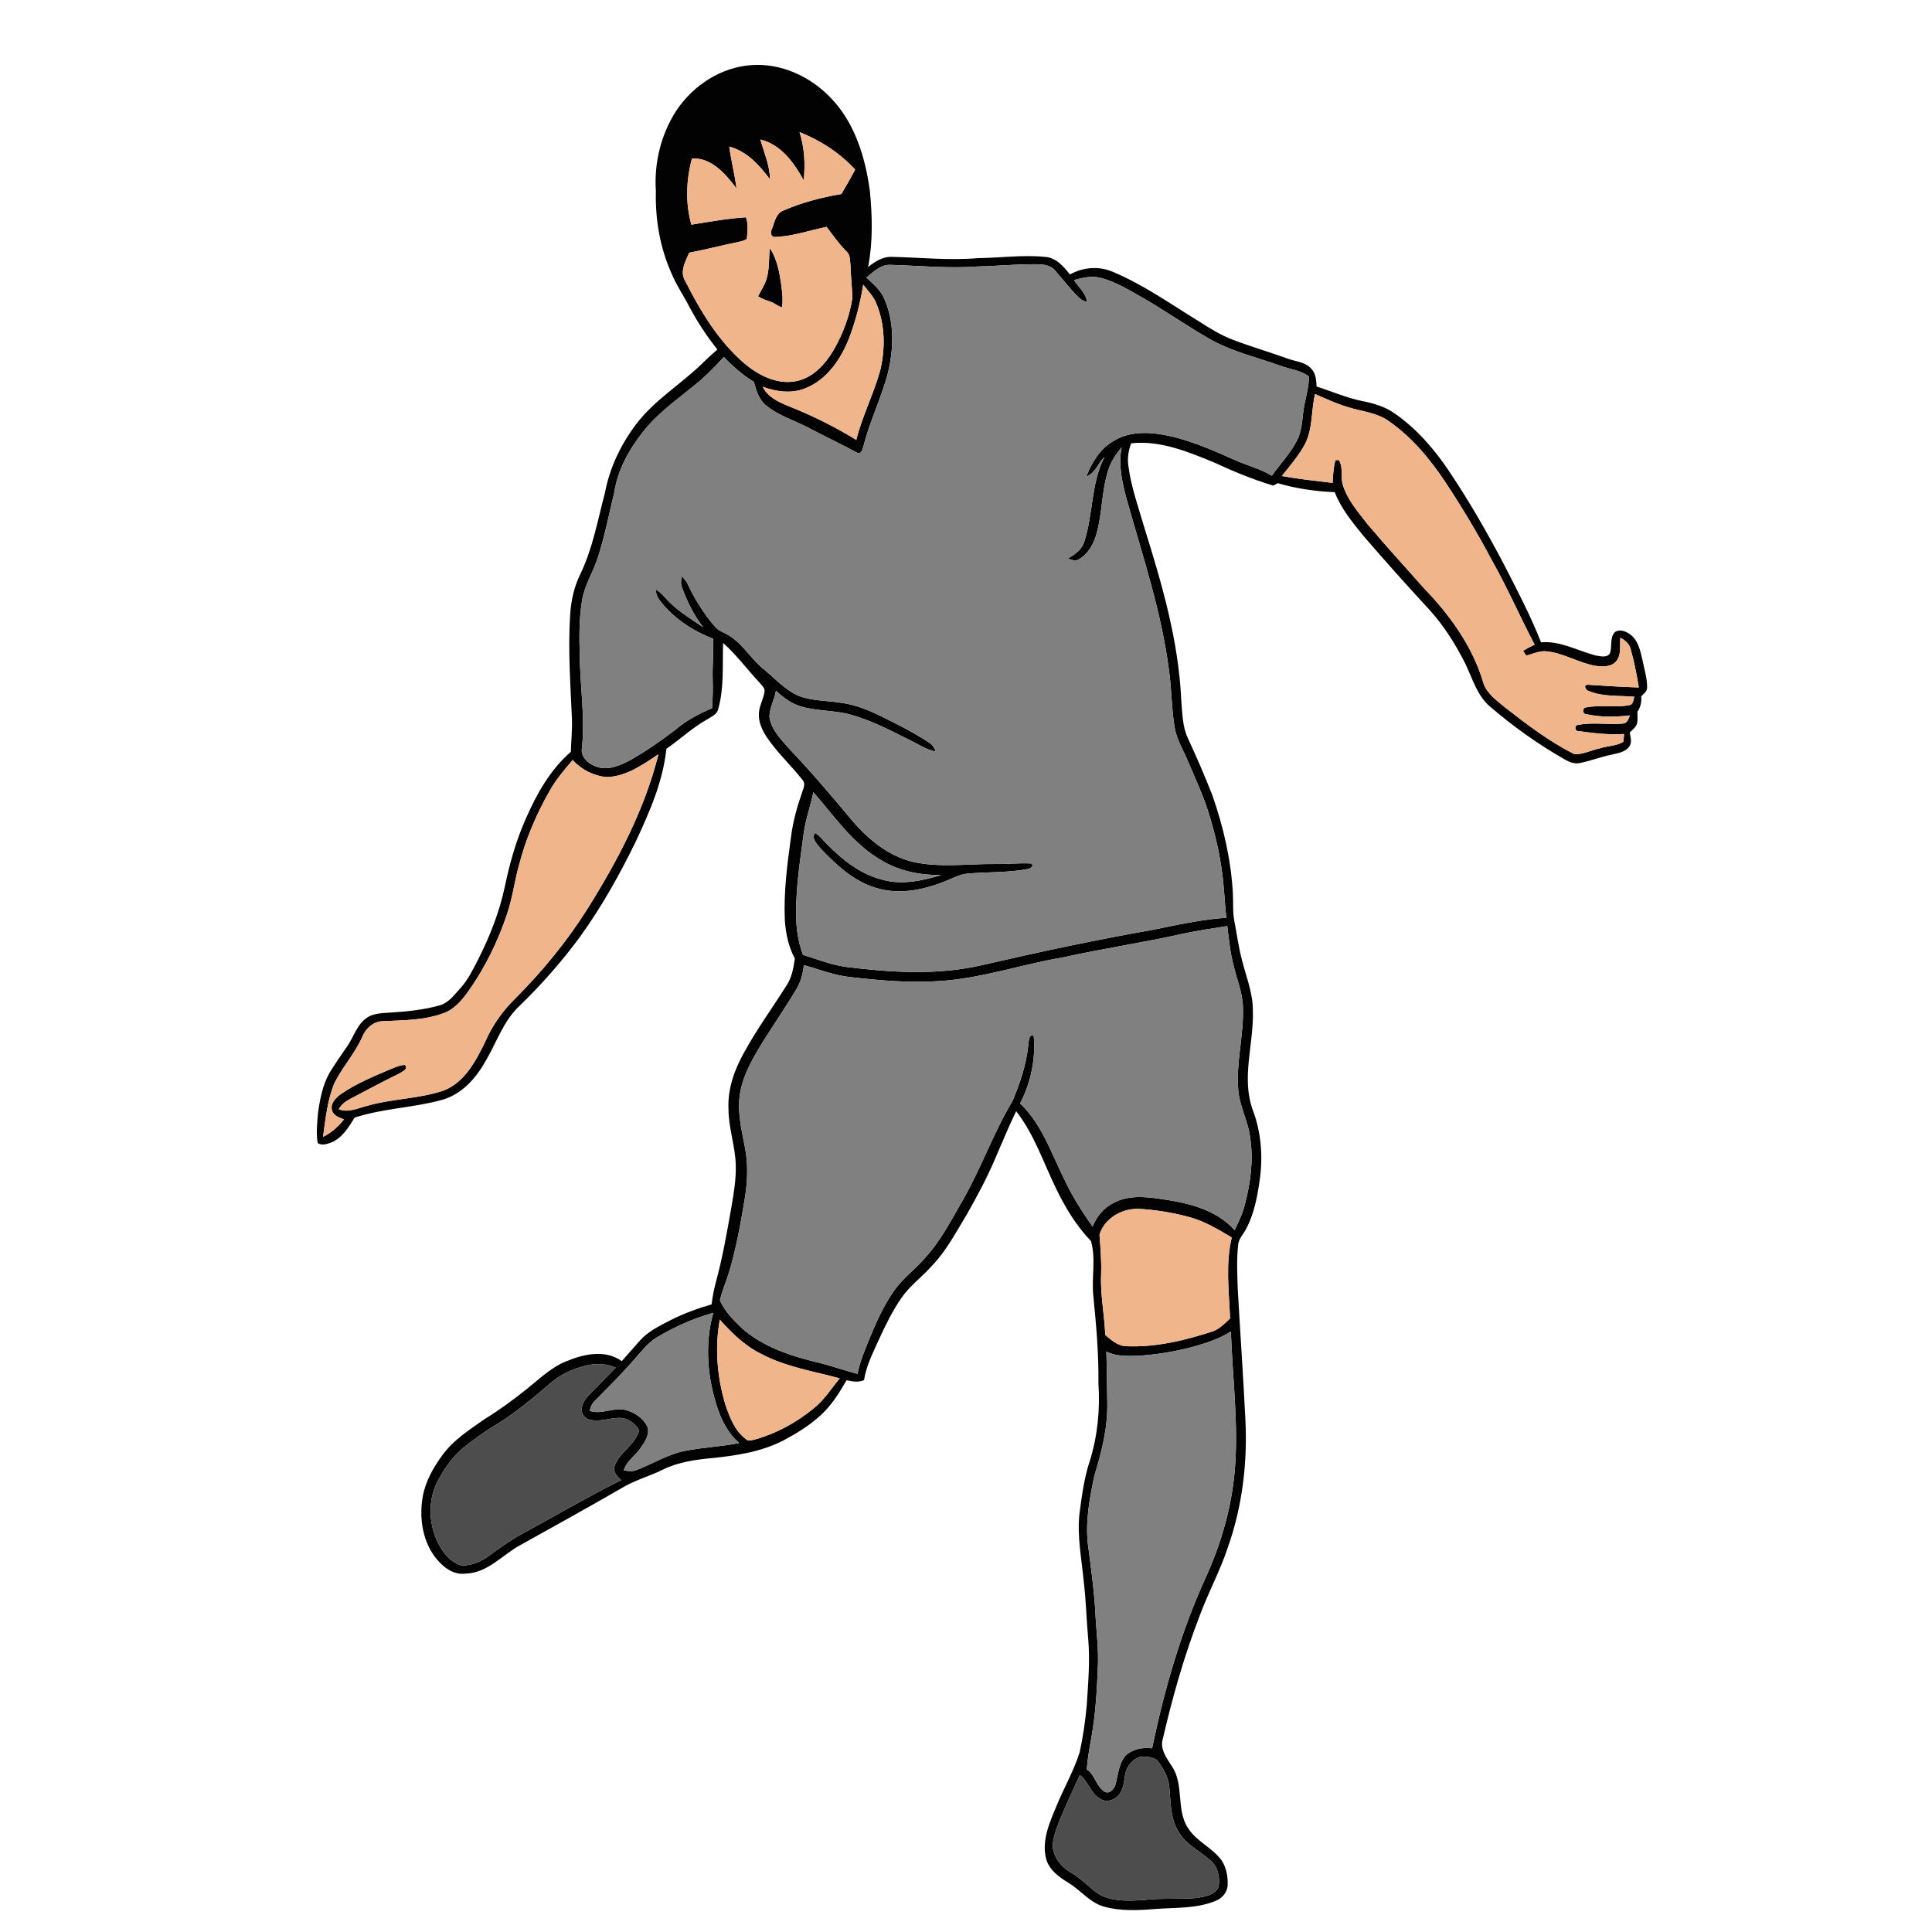 <?xml version="1.0" encoding="UTF-8" ?>
<!DOCTYPE svg PUBLIC "-//W3C//DTD SVG 1.1//EN" "http://www.w3.org/Graphics/SVG/1.1/DTD/svg11.dtd">
<svg width="1000pt" height="1000pt" viewBox="0 0 1000 1000" version="1.1" xmlns="http://www.w3.org/2000/svg">
	<g id="#020202ff">
		<path fill="#020202" opacity="1.00"
			d=" M 350.14 57.15 C 358.80 44.18 373.26 34.71 389.01 33.70 C 404.22 32.59 419.22 39.53 429.68 50.33 C 442.36 63.22 447.88 81.29 450.24 98.80 C 451.51 111.90 451.87 125.27 449.32 138.24 C 452.92 135.30 457.15 132.65 462.01 132.96 C 476.66 133.30 491.33 134.87 505.99 133.62 C 517.66 133.48 529.35 131.81 541.01 132.97 C 546.68 133.36 550.53 137.95 553.81 142.07 C 560.59 138.22 569.00 137.61 576.17 140.76 C 591.75 147.35 605.67 157.15 620.01 166.00 C 625.81 169.69 631.67 173.41 638.13 175.86 C 647.43 179.41 657.00 182.19 666.35 185.57 C 670.59 187.20 675.83 187.27 678.90 191.08 C 681.17 193.49 681.24 196.96 681.50 200.08 C 689.38 202.58 697.00 205.95 705.14 207.60 C 711.06 208.73 716.99 210.51 721.96 214.06 C 733.10 221.79 742.15 232.19 749.70 243.38 C 760.44 259.32 770.01 276.03 778.92 293.06 C 785.54 305.99 792.32 318.91 797.63 332.46 C 807.57 331.62 816.43 336.74 825.72 339.24 C 828.12 339.58 831.59 340.69 833.23 338.28 C 834.57 334.83 833.16 330.55 835.55 327.49 C 837.85 325.31 841.41 326.65 843.65 328.27 C 848.06 331.42 849.07 337.09 850.22 342.03 C 851.15 346.65 852.65 351.25 852.53 356.01 C 852.53 357.99 850.70 359.10 849.51 360.39 C 849.76 363.26 849.16 366.06 847.51 368.44 C 847.51 370.45 847.79 372.51 847.32 374.50 C 846.73 376.48 844.95 377.71 843.56 379.11 C 843.88 381.49 844.90 384.19 843.32 386.35 C 841.28 389.37 837.38 389.83 834.13 390.61 C 828.66 391.75 823.41 393.76 817.94 394.90 C 815.13 395.64 812.35 394.50 809.96 393.11 C 796.40 385.40 783.64 376.33 771.79 366.20 C 764.73 360.55 762.24 351.43 758.48 343.59 C 753.51 333.67 747.56 324.18 740.12 315.91 C 728.44 303.24 716.92 290.41 705.69 277.33 C 700.01 270.34 694.13 263.25 690.86 254.74 C 680.90 254.35 670.95 252.91 661.38 250.09 C 660.59 250.50 659.80 250.92 659.03 251.35 C 648.57 248.19 638.44 244.03 628.54 239.42 C 614.93 233.83 600.54 227.82 585.50 229.45 C 584.09 233.12 583.45 237.09 584.03 241.00 C 585.44 252.14 589.33 262.74 592.43 273.48 C 601.45 302.30 610.01 331.68 611.39 362.03 C 612.01 368.80 611.91 375.91 614.88 382.18 C 619.39 391.87 623.62 401.69 627.52 411.64 C 633.20 427.89 637.14 444.85 638.12 462.07 C 638.42 467.06 637.93 472.12 638.96 477.06 C 640.25 483.78 641.13 490.59 642.92 497.21 C 645.05 505.75 648.55 514.08 648.48 523.03 C 649.06 540.13 642.38 557.71 648.39 574.42 C 652.73 585.76 653.75 598.20 652.10 610.19 C 650.88 619.05 649.24 628.07 645.01 636.04 C 643.55 638.93 640.91 641.33 640.83 644.77 C 640.03 652.16 640.41 659.63 640.65 667.05 C 641.90 689.36 643.47 711.67 644.57 733.99 C 645.83 756.81 643.04 779.97 635.33 801.53 C 631.38 813.32 625.42 824.28 621.10 835.93 C 613.02 856.74 606.90 878.28 601.88 900.02 C 600.23 905.35 603.97 910.09 606.64 914.34 C 612.98 923.86 608.64 936.59 614.88 946.15 C 619.24 953.09 627.38 956.29 632.22 962.79 C 634.80 966.62 635.63 971.45 635.43 976.00 C 635.16 979.69 632.35 982.77 628.95 983.99 C 619.14 987.95 608.37 987.31 598.03 988.09 C 589.09 988.81 579.89 989.30 571.18 986.79 C 564.04 984.72 559.44 978.45 553.27 974.72 C 548.29 971.64 542.88 967.89 541.40 961.86 C 539.15 952.49 543.27 943.31 546.82 934.84 C 550.63 925.42 555.84 916.59 558.86 906.86 C 560.57 899.00 561.72 891.01 562.47 883.00 C 563.22 871.37 564.27 859.67 563.23 848.02 C 562.35 838.35 562.14 828.63 560.98 818.98 C 559.90 807.03 557.36 795.10 558.78 783.06 C 560.00 773.96 561.20 764.78 564.12 756.04 C 568.12 743.13 569.45 729.53 568.54 716.06 C 568.73 701.00 567.43 685.98 565.93 671.02 C 564.86 661.51 567.37 651.67 564.69 642.38 C 556.96 634.34 551.14 624.68 546.37 614.65 C 539.92 601.32 535.18 586.95 525.96 575.15 C 521.78 583.75 518.22 592.62 514.37 601.37 C 510.34 610.68 505.48 619.61 500.51 628.44 C 494.87 637.67 489.85 647.44 482.26 655.28 C 477.28 660.95 471.00 665.42 466.67 671.67 C 462.18 678.14 458.66 685.24 455.36 692.38 C 452.18 699.51 448.47 706.52 447.21 714.32 C 444.31 715.69 441.17 715.02 438.18 714.40 C 434.40 720.99 430.30 727.57 424.61 732.69 C 418.94 737.87 412.35 741.91 405.60 745.51 C 394.36 751.37 381.63 753.34 369.16 754.65 C 360.36 755.45 351.46 756.64 343.42 760.53 C 336.21 764.15 328.28 766.17 321.40 770.46 C 304.20 780.34 286.89 790.02 269.54 799.61 C 260.07 804.68 252.43 814.26 240.93 814.50 C 234.07 815.39 228.52 810.43 224.73 805.33 C 218.49 796.57 216.99 785.17 218.79 774.75 C 220.18 766.75 224.31 759.54 229.06 753.08 C 234.70 745.31 242.93 740.08 250.66 734.64 C 258.40 729.89 265.74 724.51 272.82 718.82 C 279.56 713.45 285.87 707.16 294.16 704.20 C 302.79 700.65 313.74 698.60 321.81 704.53 C 324.93 701.04 328.01 697.52 331.10 694.01 C 335.26 689.22 341.08 686.44 346.60 683.55 C 353.53 679.98 360.88 677.32 368.35 675.11 C 368.79 670.89 369.69 666.74 370.79 662.65 C 374.14 650.24 376.32 637.55 378.56 624.91 C 379.80 617.66 381.06 610.34 380.82 602.96 C 380.59 593.18 377.04 583.81 377.07 574.01 C 376.54 563.76 380.10 553.80 385.03 544.97 C 391.61 532.86 399.78 521.73 407.10 510.08 C 409.88 505.96 410.69 500.99 411.42 496.19 C 408.13 490.01 406.64 483.04 406.22 476.09 C 405.59 461.64 407.49 447.24 409.45 432.95 C 410.49 424.97 412.67 417.18 415.35 409.61 C 416.00 407.85 416.85 405.64 415.61 403.96 C 409.70 396.39 402.53 389.83 397.09 381.88 C 394.56 378.07 392.42 373.64 392.81 368.96 C 393.10 365.12 395.17 361.73 395.74 357.96 C 395.96 356.16 394.38 354.89 393.41 353.62 C 386.93 346.77 381.36 339.07 374.28 332.80 C 373.87 344.15 374.90 355.80 371.78 366.85 C 371.19 369.98 367.88 371.06 365.55 372.63 C 358.14 376.86 351.91 382.76 344.91 387.59 C 343.18 404.41 336.27 420.13 329.20 435.32 C 320.80 452.61 311.36 469.47 300.08 485.08 C 290.81 497.64 280.46 509.42 269.26 520.30 C 260.44 528.27 256.95 540.05 250.89 549.95 C 245.93 558.65 238.55 566.68 228.58 569.35 C 213.78 573.43 198.20 573.66 183.57 578.48 C 180.43 583.44 177.19 588.97 171.51 591.34 C 169.30 592.13 166.56 593.11 164.43 591.65 C 163.58 586.48 164.16 581.20 164.61 576.02 C 165.60 568.97 166.96 561.77 170.46 555.48 C 173.47 550.52 176.83 545.79 180.09 540.99 C 183.13 536.41 184.74 530.70 189.26 527.25 C 193.15 524.20 198.36 524.40 203.03 524.05 C 211.28 523.51 219.60 522.63 227.57 520.37 C 232.31 519.03 235.23 514.85 238.37 511.39 C 242.32 507.10 244.79 501.76 247.48 496.65 C 253.53 484.65 258.54 472.04 261.30 458.86 C 263.85 446.70 267.23 434.67 272.36 423.33 C 277.89 410.67 284.92 398.30 295.47 389.12 C 295.62 383.40 296.24 377.70 296.03 371.98 C 295.25 354.00 293.94 335.98 295.13 317.98 C 295.59 310.84 297.14 303.74 300.32 297.29 C 306.80 283.92 309.36 269.18 313.16 254.93 C 315.53 242.22 321.25 230.31 328.95 219.98 C 338.49 207.13 352.56 198.88 363.84 187.77 C 366.25 185.39 368.75 183.10 371.33 180.90 C 365.86 174.07 361.02 166.74 356.93 159.01 C 353.89 153.09 350.06 147.59 347.53 141.41 C 341.59 128.14 339.11 113.50 339.48 99.00 C 338.49 84.39 342.11 69.43 350.14 57.15 M 413.83 68.39 C 416.44 76.43 416.86 84.97 415.99 93.33 C 411.05 84.30 404.15 74.70 393.56 72.22 C 395.49 79.03 398.48 85.64 398.54 92.85 C 393.16 85.56 386.57 78.28 377.47 75.89 C 378.44 83.17 380.30 90.29 381.23 97.57 C 375.72 90.15 368.29 81.48 358.16 82.03 C 355.16 93.18 354.70 105.12 357.86 116.28 C 367.23 114.77 376.62 113.07 386.10 112.46 C 387.46 115.99 386.81 120.02 386.58 123.72 C 385.30 124.59 383.73 124.84 382.27 125.21 C 373.74 126.98 365.30 129.16 356.74 130.80 C 354.81 135.24 351.69 140.71 354.64 145.37 C 362.48 160.93 371.69 176.31 385.00 187.85 C 392.27 194.04 401.78 199.09 411.62 197.37 C 420.49 195.85 427.00 188.73 431.39 181.34 C 436.26 172.93 439.78 163.63 441.23 154.01 C 440.97 148.51 440.38 143.03 440.22 137.52 C 439.89 134.96 440.26 131.85 438.02 130.04 C 434.21 126.19 431.11 121.74 427.86 117.43 C 418.97 119.23 410.28 122.36 401.14 122.67 C 398.94 122.75 398.67 120.12 399.51 118.60 C 400.92 115.07 401.62 110.17 405.79 108.85 C 415.26 104.72 425.35 102.17 435.51 100.41 C 437.96 96.25 440.38 92.07 442.62 87.79 C 434.69 79.17 424.71 72.66 413.83 68.39 M 448.43 143.65 C 452.04 147.03 456.09 150.34 457.92 155.09 C 463.00 167.01 462.59 180.47 459.64 192.87 C 456.24 205.86 450.19 217.97 446.92 230.99 C 446.40 232.34 446.05 234.95 444.01 234.50 C 435.18 229.76 426.13 225.44 417.25 220.80 C 410.20 217.27 402.43 214.84 396.32 209.68 C 392.68 206.70 391.46 201.97 390.18 197.66 C 384.44 194.12 379.31 189.70 374.70 184.79 C 369.53 190.24 364.35 195.74 358.36 200.31 C 349.38 207.60 339.86 214.47 332.70 223.67 C 325.51 232.81 319.65 243.39 317.92 255.03 C 315.20 266.18 313.03 277.50 309.49 288.44 C 307.12 296.07 302.49 302.92 301.26 310.91 C 299.73 320.18 299.78 329.64 300.08 339.00 C 300.22 355.01 302.90 370.99 301.24 387.00 C 300.26 392.01 304.91 395.64 309.16 396.97 C 315.11 398.88 321.15 396.09 326.35 393.38 C 334.47 388.70 342.23 383.38 349.65 377.66 C 355.22 372.86 361.79 369.40 368.55 366.59 C 368.90 361.73 369.04 356.86 368.88 351.99 C 368.66 344.85 369.38 337.71 369.09 330.57 C 358.32 326.50 348.36 319.84 341.37 310.60 C 340.09 308.98 339.50 306.95 339.27 304.94 C 342.36 306.72 344.39 309.71 346.95 312.11 C 352.03 317.04 358.16 320.67 363.96 324.66 C 359.15 318.43 355.57 311.31 352.96 303.91 C 352.18 302.10 352.58 300.15 352.81 298.29 C 353.97 299.43 355.16 300.61 355.84 302.12 C 359.53 310.02 364.20 317.49 369.88 324.12 C 371.88 326.73 375.25 327.46 377.86 329.27 C 384.88 333.80 389.00 341.41 395.50 346.54 C 401.34 351.36 406.56 357.30 413.67 360.29 C 420.60 362.83 428.12 362.60 435.32 363.75 C 442.43 364.72 449.19 367.33 455.58 370.50 C 464.17 374.72 472.78 378.99 480.77 384.27 C 482.57 385.32 483.69 387.10 484.32 389.06 C 479.23 387.94 474.88 384.97 470.26 382.73 C 460.49 377.86 450.71 372.78 440.14 369.86 C 431.52 367.50 422.34 368.19 413.81 365.41 C 409.12 363.92 405.23 360.80 401.62 357.57 C 400.91 362.14 398.31 366.30 398.24 370.96 C 399.08 377.42 403.95 382.30 408.01 387.04 C 419.11 398.64 429.53 410.87 439.80 423.21 C 448.45 433.67 459.44 443.13 472.99 446.21 C 486.83 449.18 501.03 447.07 515.03 447.21 C 521.25 447.33 527.48 446.58 533.69 446.94 C 535.66 448.14 533.02 449.71 531.85 449.84 C 521.65 451.74 511.21 451.28 500.91 452.16 C 496.70 452.55 492.97 454.69 489.10 456.19 C 478.45 460.46 466.53 463.01 455.19 460.07 C 442.89 457.08 433.27 448.12 424.77 439.23 C 423.07 437.01 419.79 434.15 421.81 431.16 C 424.14 432.39 425.71 434.56 427.53 436.40 C 435.65 444.72 445.12 452.44 456.63 455.31 C 466.76 458.21 477.36 455.87 487.19 452.93 C 476.33 453.05 465.27 450.88 455.93 445.15 C 441.43 436.65 431.79 422.50 421.01 410.04 C 419.45 417.37 416.88 424.47 415.91 431.93 C 414.12 445.55 411.95 459.19 412.09 472.96 C 412.01 480.19 413.10 487.46 415.63 494.25 C 423.10 496.50 430.40 499.49 438.19 500.51 C 461.34 503.37 485.09 504.87 508.03 499.61 C 537.38 492.82 566.86 486.49 596.55 481.30 C 609.19 478.73 621.83 475.91 634.73 475.02 C 633.89 467.33 633.63 459.59 632.60 451.93 C 631.27 441.50 628.82 431.23 625.72 421.19 C 622.87 411.85 618.70 403.00 614.88 394.04 C 612.42 388.11 608.88 382.51 607.91 376.07 C 606.36 366.44 606.42 356.65 605.07 347.00 C 601.21 316.82 591.45 287.88 583.24 258.71 C 580.86 249.88 578.70 240.64 580.57 231.50 C 577.65 235.06 574.98 238.92 573.61 243.37 C 570.23 253.92 570.58 265.22 567.67 275.88 C 566.24 281.23 563.39 286.68 558.43 289.51 C 556.60 290.68 554.54 289.74 552.74 289.07 C 556.34 287.06 559.97 284.49 561.22 280.34 C 565.91 266.01 564.63 250.11 571.69 236.48 C 568.38 239.65 566.89 245.09 562.30 246.62 C 565.06 239.38 569.38 232.29 576.26 228.31 C 583.14 223.96 591.67 223.51 599.54 224.60 C 614.15 226.75 627.67 233.01 641.07 238.92 C 646.85 241.27 652.92 242.98 658.30 246.23 C 662.70 240.04 668.09 234.47 671.50 227.62 C 674.38 221.79 673.93 215.12 675.27 208.90 C 676.22 204.25 677.53 199.64 677.45 194.85 C 673.13 191.51 667.54 191.21 662.61 189.28 C 650.91 185.10 638.66 182.22 627.65 176.32 C 614.93 169.25 603.10 160.69 590.42 153.54 C 583.93 149.85 577.41 145.92 570.15 143.94 C 565.43 142.62 560.50 143.60 555.93 145.01 C 558.23 148.76 562.34 151.77 562.57 156.48 C 561.23 155.83 559.79 155.33 558.70 154.30 C 554.06 149.88 550.26 144.69 546.01 139.93 C 543.57 137.01 539.55 136.81 536.04 136.78 C 526.03 136.70 516.04 137.72 506.03 137.93 C 491.00 139.06 475.97 137.52 460.95 137.09 C 455.85 136.82 452.11 140.75 448.43 143.65 M 446.82 147.37 C 445.27 156.71 442.94 165.95 439.59 174.81 C 435.33 185.71 428.13 196.55 416.82 200.98 C 409.74 203.92 401.81 202.73 394.81 200.21 C 397.34 205.47 402.77 207.97 407.86 210.09 C 420.11 214.93 431.98 220.79 443.20 227.69 C 446.30 215.40 452.15 204.04 455.56 191.85 C 458.30 180.45 458.15 168.09 453.61 157.16 C 452.19 153.38 449.20 150.54 446.82 147.37 M 680.67 203.97 C 678.56 212.70 679.63 222.24 675.21 230.32 C 672.00 236.15 667.59 241.19 663.48 246.39 C 672.18 247.97 680.99 248.88 689.77 249.95 C 689.96 246.02 690.17 242.04 691.20 238.22 C 691.64 238.19 692.53 238.12 692.98 238.09 C 695.45 241.91 693.70 246.80 695.06 250.99 C 697.43 258.73 702.90 264.92 707.75 271.21 C 717.16 282.45 727.11 293.20 736.80 304.20 C 750.47 318.32 762.48 334.87 767.94 353.97 C 769.94 359.25 774.75 362.60 778.92 366.09 C 790.34 375.01 801.99 383.91 815.00 390.39 C 819.59 390.46 823.88 388.18 828.35 387.27 C 832.23 385.98 836.62 386.18 840.19 384.00 C 840.40 382.64 840.53 381.28 840.59 379.91 C 832.73 380.46 824.85 379.48 817.08 378.42 C 814.88 378.66 814.79 375.10 817.06 375.18 C 824.59 373.73 832.30 375.20 839.88 374.53 C 842.20 374.47 842.95 372.14 843.60 370.32 C 836.15 371.13 828.51 371.31 821.17 369.68 C 818.99 369.76 818.82 366.36 820.96 366.15 C 828.29 364.66 835.86 366.44 843.19 364.99 C 845.40 364.81 845.36 362.26 845.93 360.65 C 838.08 359.89 829.81 360.82 822.40 357.68 C 820.81 357.40 819.23 354.45 821.83 354.42 C 830.62 354.99 839.43 355.57 848.24 355.83 C 847.17 349.15 845.84 342.48 844.02 335.97 C 843.36 333.18 841.06 331.38 838.69 330.06 C 838.26 334.18 839.43 339.02 836.41 342.43 C 833.79 345.29 829.48 345.10 825.96 344.66 C 817.28 343.18 809.59 338.14 800.77 337.17 C 796.99 336.57 793.50 338.52 789.92 339.32 C 789.52 338.71 788.73 337.47 788.34 336.85 C 790.26 335.67 792.27 334.63 794.33 333.68 C 786.68 319.22 780.23 304.16 772.15 289.92 C 764.74 275.96 756.62 262.37 747.88 249.20 C 739.99 237.37 730.65 226.22 718.92 218.04 C 712.78 213.58 705.02 213.01 697.99 210.82 C 692.02 209.07 686.36 206.44 680.67 203.97 M 313.99 402.22 C 307.37 401.63 300.86 398.38 296.44 393.39 C 292.07 398.44 287.74 403.58 284.46 409.42 C 277.73 421.23 272.32 433.83 268.86 446.99 C 266.37 455.63 265.34 464.64 262.42 473.17 C 257.84 486.95 251.39 500.18 243.09 512.12 C 239.68 516.95 235.84 521.95 230.16 524.21 C 219.98 528.17 208.89 528.06 198.15 528.55 C 193.27 528.70 189.31 532.24 187.54 536.62 C 183.79 545.13 177.43 552.12 173.21 560.36 C 169.48 569.25 168.50 578.98 167.21 588.45 C 171.48 586.30 175.16 583.18 178.03 579.37 C 175.69 578.42 172.71 577.61 171.91 574.87 C 170.70 571.28 173.78 568.23 176.41 566.30 C 184.58 560.70 193.80 556.90 202.90 553.09 C 205.05 552.24 207.23 551.25 209.59 551.22 C 211.57 553.38 208.17 554.63 206.68 555.65 C 198.25 559.80 189.95 564.19 181.65 568.59 C 179.12 569.86 176.73 571.56 175.35 574.12 C 180.30 576.14 185.33 573.50 190.14 572.35 C 203.07 568.61 216.83 568.79 229.61 564.47 C 240.59 560.18 246.34 549.10 251.19 539.10 C 254.82 530.68 260.26 523.14 266.78 516.74 C 280.86 502.63 293.58 487.11 304.19 470.22 C 319.73 445.36 333.69 419.03 340.80 390.41 C 332.69 395.81 324.11 401.96 313.99 402.22 M 611.92 483.37 C 591.41 487.97 570.60 491.01 550.08 495.58 C 528.65 499.19 507.86 506.50 486.06 507.81 C 470.68 508.85 455.25 507.49 439.98 505.73 C 431.73 504.87 424.00 501.76 416.07 499.55 C 415.61 503.96 414.47 508.32 412.14 512.13 C 406.77 521.03 400.94 529.63 395.38 538.41 C 390.11 546.96 384.73 555.85 383.05 565.91 C 381.49 575.33 383.82 584.75 385.60 593.97 C 387.35 602.83 386.91 611.95 385.43 620.82 C 383.36 633.25 381.15 645.70 377.58 657.80 C 376.08 662.93 373.84 667.85 372.63 673.06 C 375.19 678.84 379.78 683.43 384.30 687.73 C 394.87 696.93 408.49 701.58 421.89 704.87 C 429.31 706.55 436.46 709.20 443.82 711.10 C 445.10 704.83 447.57 698.90 449.98 693.00 C 453.55 684.31 457.40 675.64 462.86 667.94 C 467.22 661.69 473.49 657.19 478.44 651.47 C 486.92 642.41 492.51 631.20 498.69 620.55 C 508.05 604.15 514.28 586.18 524.00 569.99 C 527.96 560.70 531.24 550.97 532.24 540.87 C 532.68 538.91 532.10 535.73 535.01 535.78 C 536.20 547.91 533.62 560.32 528.00 571.12 C 539.19 581.72 544.08 596.77 550.81 610.22 C 554.79 618.96 560.05 627.01 565.51 634.89 C 567.60 629.62 571.44 625.01 576.58 622.53 C 584.04 618.56 592.77 619.37 600.82 620.57 C 614.55 622.52 629.45 625.88 639.06 636.72 C 641.12 632.33 643.27 627.94 644.42 623.20 C 647.21 612.27 648.81 600.83 647.17 589.58 C 646.33 580.77 641.58 572.91 640.91 564.05 C 639.71 549.63 643.93 535.39 643.33 520.97 C 643.09 513.65 640.14 506.85 638.52 499.80 C 636.73 493.10 636.08 486.18 635.23 479.33 C 627.43 480.53 619.63 481.73 611.92 483.37 M 569.09 639.09 C 569.59 645.72 570.17 652.37 569.94 659.04 C 569.42 669.74 571.63 680.31 572.09 690.98 C 574.98 693.46 578.06 696.17 581.98 696.76 C 597.67 697.60 613.15 693.87 627.96 689.03 C 631.41 687.67 634.04 684.93 636.69 682.43 C 636.13 668.51 634.24 654.24 637.56 640.54 C 630.43 636.23 623.14 631.91 615.01 629.80 C 606.82 627.63 598.41 626.25 589.96 625.73 C 581.15 625.19 571.72 630.36 569.09 639.09 M 340.18 692.11 C 335.20 695.03 331.82 699.82 327.98 704.00 C 321.51 711.49 314.44 718.42 307.50 725.46 C 306.20 726.74 305.77 728.55 305.18 730.22 C 311.40 732.46 317.74 728.10 324.05 729.84 C 328.50 731.08 332.82 733.94 334.94 738.15 C 336.71 742.20 333.81 746.27 331.57 749.49 C 328.88 753.50 324.24 756.20 322.89 761.06 C 325.18 761.45 327.60 761.77 329.80 760.76 C 338.34 757.39 346.34 752.40 355.49 750.76 C 364.48 749.15 373.64 748.68 382.61 746.91 C 377.45 742.54 374.14 736.47 371.85 730.21 C 366.20 714.06 364.54 696.12 369.18 679.51 C 359.00 682.39 349.26 686.71 340.18 692.11 M 372.58 683.05 C 369.89 697.56 371.19 712.73 375.40 726.84 C 377.64 733.46 380.29 740.61 386.11 744.92 C 387.49 746.24 389.40 745.32 390.99 745.01 C 401.99 741.91 412.21 736.28 421.05 729.07 C 426.52 724.74 430.24 718.75 434.64 713.44 C 421.03 709.71 406.79 707.56 394.19 700.87 C 385.66 696.75 378.80 690.04 372.58 683.05 M 616.57 697.36 C 607.55 699.69 598.31 701.18 589.01 701.75 C 583.50 701.94 577.70 702.12 572.65 699.58 C 572.94 708.37 572.95 717.18 573.14 725.97 C 573.40 738.89 570.26 751.54 566.44 763.79 C 564.05 775.33 561.76 787.15 563.07 798.99 C 564.62 810.98 566.33 822.96 566.98 835.03 C 567.42 844.32 568.72 853.59 568.26 862.91 C 567.76 875.00 567.08 887.13 564.95 899.06 C 563.96 904.62 562.92 910.19 562.51 915.84 C 566.97 918.67 567.33 924.95 572.05 927.52 C 574.58 928.55 576.73 925.79 577.42 923.65 C 578.68 918.50 579.12 912.75 582.68 908.53 C 586.42 905.33 591.49 904.26 596.31 904.91 C 602.67 874.55 611.25 844.51 624.20 816.26 C 632.11 798.85 637.46 780.21 639.11 761.13 C 641.14 737.15 637.93 713.16 637.10 689.20 C 630.85 693.21 623.67 695.37 616.57 697.36 M 302.89 706.91 C 296.36 708.61 290.01 711.45 284.90 715.91 C 276.06 723.47 267.15 731.05 257.21 737.15 C 251.64 740.48 246.36 744.28 241.23 748.23 C 235.15 752.92 230.51 759.21 226.92 765.94 C 220.92 776.65 221.80 790.48 227.98 800.92 C 230.50 805.05 234.10 809.06 238.96 810.28 C 244.15 810.40 249.14 808.25 253.24 805.18 C 258.64 801.19 264.13 797.29 270.02 794.03 C 287.18 784.70 304.06 774.83 321.53 766.07 C 319.59 764.28 317.17 762.03 318.04 759.09 C 319.88 752.94 325.99 749.58 329.12 744.21 C 329.89 742.72 331.42 740.80 330.11 739.18 C 327.85 735.99 324.01 733.65 320.01 733.91 C 315.05 734.10 310.06 736.13 305.11 734.81 C 302.62 734.16 300.74 731.64 301.13 729.04 C 301.37 725.72 303.71 723.13 305.94 720.89 C 310.27 716.61 314.48 712.20 318.75 707.87 C 313.74 705.71 308.12 705.57 302.89 706.91 M 589.35 909.57 C 585.62 911.15 582.83 914.85 582.34 918.89 C 581.65 922.57 581.52 926.82 578.58 929.57 C 576.24 932.16 572.05 933.04 569.14 930.87 C 564.37 928.05 563.33 921.95 558.92 918.77 C 555.36 926.62 551.61 934.40 548.40 942.41 C 546.76 946.78 544.88 951.25 544.87 956.00 C 545.57 961.48 549.25 966.25 553.96 969.00 C 558.27 971.58 562.06 974.90 565.81 978.22 C 572.90 984.53 583.20 983.97 592.04 983.45 C 601.11 982.31 610.26 983.19 619.34 982.40 C 623.45 981.75 628.70 980.93 630.71 976.78 C 631.58 971.84 630.41 965.99 626.29 962.74 C 621.11 958.24 614.61 955.10 610.75 949.23 C 605.81 942.46 606.04 933.69 605.29 925.72 C 605.01 920.22 602.19 915.26 598.87 911.03 C 596.13 909.30 592.49 908.82 589.35 909.57 Z" />
		<path fill="#020202" opacity="1.00"
			d=" M 398.55 128.47 C 402.15 134.06 403.40 140.73 404.36 147.21 C 404.84 151.12 405.38 155.10 404.77 159.03 C 402.54 158.58 400.90 156.78 398.73 156.15 C 396.52 155.42 394.32 154.64 392.36 153.36 C 394.10 149.98 396.35 146.76 397.13 142.98 C 398.31 138.22 397.81 133.28 398.55 128.47 Z" />
	</g>
	<g id="#f0b58bff">
		<path fill="#f0b58b" opacity="1.00"
			d=" M 413.83 68.39 C 424.71 72.66 434.69 79.17 442.62 87.79 C 440.38 92.07 437.96 96.25 435.51 100.41 C 425.35 102.17 415.26 104.72 405.79 108.85 C 401.62 110.17 400.92 115.07 399.51 118.60 C 398.67 120.12 398.94 122.75 401.14 122.67 C 410.28 122.36 418.97 119.23 427.86 117.43 C 431.11 121.74 434.21 126.19 438.02 130.04 C 440.26 131.85 439.89 134.96 440.22 137.52 C 440.38 143.03 440.97 148.51 441.23 154.01 C 439.78 163.63 436.26 172.93 431.39 181.34 C 427.00 188.73 420.49 195.85 411.62 197.37 C 401.78 199.09 392.27 194.04 385.00 187.85 C 371.69 176.31 362.48 160.93 354.64 145.37 C 351.69 140.71 354.81 135.24 356.74 130.80 C 365.30 129.16 373.74 126.98 382.27 125.21 C 383.73 124.84 385.30 124.59 386.58 123.72 C 386.81 120.02 387.46 115.99 386.10 112.46 C 376.62 113.07 367.23 114.77 357.86 116.28 C 354.70 105.12 355.16 93.18 358.16 82.03 C 368.29 81.48 375.72 90.15 381.23 97.57 C 380.30 90.29 378.44 83.17 377.47 75.89 C 386.57 78.28 393.16 85.56 398.54 92.85 C 398.48 85.64 395.49 79.03 393.56 72.22 C 404.15 74.70 411.05 84.30 415.99 93.33 C 416.86 84.97 416.44 76.43 413.83 68.39 M 398.55 128.47 C 397.81 133.28 398.31 138.22 397.13 142.98 C 396.35 146.76 394.10 149.98 392.36 153.36 C 394.32 154.64 396.52 155.42 398.73 156.15 C 400.90 156.78 402.54 158.58 404.77 159.03 C 405.38 155.10 404.84 151.12 404.36 147.21 C 403.40 140.73 402.15 134.06 398.55 128.47 Z" />
		<path fill="#f0b58b" opacity="1.00"
			d=" M 446.82 147.37 C 449.20 150.54 452.19 153.38 453.61 157.16 C 458.15 168.09 458.30 180.45 455.56 191.85 C 452.15 204.04 446.30 215.40 443.20 227.69 C 431.98 220.79 420.11 214.93 407.86 210.09 C 402.77 207.97 397.34 205.47 394.81 200.21 C 401.81 202.73 409.74 203.92 416.82 200.98 C 428.13 196.55 435.33 185.71 439.59 174.81 C 442.94 165.95 445.27 156.71 446.82 147.37 Z" />
		<path fill="#f0b58b" opacity="1.00"
			d=" M 680.67 203.97 C 686.36 206.44 692.02 209.07 697.99 210.82 C 705.02 213.01 712.78 213.58 718.92 218.04 C 730.65 226.22 739.99 237.37 747.88 249.20 C 756.62 262.37 764.74 275.96 772.15 289.92 C 780.23 304.16 786.68 319.22 794.33 333.68 C 792.27 334.63 790.26 335.67 788.34 336.85 C 788.73 337.47 789.52 338.71 789.92 339.32 C 793.50 338.52 796.99 336.57 800.77 337.17 C 809.59 338.14 817.28 343.18 825.96 344.66 C 829.48 345.10 833.79 345.29 836.41 342.43 C 839.43 339.02 838.26 334.18 838.69 330.06 C 841.06 331.38 843.36 333.18 844.02 335.97 C 845.84 342.48 847.17 349.15 848.24 355.83 C 839.43 355.57 830.62 354.99 821.83 354.42 C 819.23 354.45 820.81 357.40 822.40 357.68 C 829.81 360.82 838.08 359.89 845.93 360.65 C 845.36 362.26 845.40 364.81 843.19 364.99 C 835.86 366.44 828.29 364.66 820.96 366.15 C 818.82 366.36 818.99 369.76 821.17 369.68 C 828.51 371.31 836.15 371.13 843.60 370.32 C 842.95 372.14 842.20 374.47 839.88 374.53 C 832.30 375.20 824.59 373.73 817.06 375.18 C 814.79 375.10 814.88 378.66 817.08 378.42 C 824.85 379.48 832.73 380.46 840.59 379.91 C 840.53 381.28 840.40 382.64 840.19 384.00 C 836.62 386.18 832.23 385.98 828.35 387.27 C 823.88 388.18 819.59 390.46 815.00 390.39 C 801.99 383.91 790.34 375.01 778.92 366.09 C 774.75 362.60 769.94 359.25 767.94 353.97 C 762.48 334.87 750.47 318.32 736.80 304.20 C 727.11 293.20 717.16 282.45 707.75 271.21 C 702.90 264.92 697.43 258.73 695.06 250.99 C 693.70 246.80 695.45 241.91 692.98 238.09 C 692.53 238.12 691.64 238.19 691.20 238.22 C 690.17 242.04 689.96 246.02 689.77 249.95 C 680.99 248.88 672.18 247.97 663.48 246.39 C 667.59 241.19 672.00 236.15 675.21 230.32 C 679.63 222.24 678.56 212.70 680.67 203.97 Z" />
		<path fill="#f0b58b" opacity="1.00"
			d=" M 313.99 402.22 C 324.11 401.96 332.69 395.81 340.80 390.41 C 333.69 419.03 319.73 445.36 304.19 470.22 C 293.58 487.11 280.86 502.63 266.78 516.74 C 260.26 523.14 254.82 530.68 251.19 539.10 C 246.34 549.10 240.59 560.18 229.61 564.47 C 216.83 568.79 203.07 568.61 190.14 572.35 C 185.33 573.50 180.30 576.14 175.35 574.12 C 176.73 571.56 179.12 569.86 181.65 568.59 C 189.95 564.19 198.25 559.80 206.68 555.65 C 208.17 554.63 211.57 553.38 209.59 551.22 C 207.23 551.25 205.05 552.24 202.90 553.09 C 193.80 556.90 184.58 560.70 176.41 566.30 C 173.78 568.23 170.70 571.28 171.91 574.87 C 172.71 577.61 175.69 578.42 178.03 579.37 C 175.16 583.18 171.48 586.30 167.21 588.45 C 168.50 578.98 169.48 569.25 173.21 560.36 C 177.43 552.12 183.79 545.13 187.54 536.62 C 189.31 532.24 193.27 528.70 198.15 528.55 C 208.89 528.06 219.98 528.17 230.16 524.21 C 235.84 521.95 239.68 516.95 243.09 512.12 C 251.39 500.18 257.84 486.95 262.42 473.17 C 265.34 464.64 266.37 455.63 268.86 446.99 C 272.32 433.83 277.73 421.23 284.46 409.42 C 287.74 403.58 292.07 398.44 296.44 393.39 C 300.86 398.38 307.37 401.63 313.99 402.22 Z" />
		<path fill="#f0b58b" opacity="1.00"
			d=" M 569.09 639.09 C 571.72 630.36 581.15 625.19 589.96 625.73 C 598.41 626.25 606.82 627.63 615.01 629.80 C 623.14 631.91 630.43 636.23 637.56 640.54 C 634.24 654.24 636.13 668.51 636.69 682.43 C 634.04 684.93 631.41 687.67 627.96 689.03 C 613.15 693.87 597.67 697.60 581.98 696.76 C 578.06 696.17 574.98 693.46 572.09 690.98 C 571.63 680.31 569.42 669.74 569.94 659.04 C 570.17 652.37 569.59 645.72 569.09 639.09 Z" />
		<path fill="#f0b58b" opacity="1.00"
			d=" M 372.58 683.05 C 378.80 690.04 385.66 696.75 394.19 700.87 C 406.79 707.56 421.03 709.71 434.64 713.44 C 430.24 718.75 426.52 724.74 421.05 729.07 C 412.21 736.28 401.99 741.91 390.99 745.01 C 389.40 745.32 387.49 746.24 386.11 744.92 C 380.29 740.61 377.64 733.46 375.40 726.84 C 371.19 712.73 369.89 697.56 372.58 683.05 Z" />
	</g>
	<g id="#f11b27ff">
		<path fill="grey" opacity="1.00"
			d=" M 448.43 143.65 C 452.11 140.75 455.85 136.82 460.95 137.09 C 475.97 137.52 491.00 139.06 506.03 137.93 C 516.04 137.72 526.03 136.70 536.04 136.78 C 539.55 136.81 543.57 137.01 546.01 139.93 C 550.26 144.69 554.06 149.88 558.70 154.30 C 559.79 155.33 561.23 155.83 562.57 156.48 C 562.34 151.77 558.23 148.76 555.93 145.01 C 560.50 143.60 565.43 142.62 570.15 143.94 C 577.41 145.92 583.93 149.85 590.42 153.54 C 603.10 160.69 614.93 169.25 627.65 176.32 C 638.66 182.22 650.91 185.10 662.61 189.28 C 667.54 191.21 673.13 191.51 677.45 194.85 C 677.53 199.64 676.22 204.25 675.27 208.90 C 673.93 215.12 674.38 221.79 671.50 227.62 C 668.09 234.47 662.70 240.04 658.30 246.23 C 652.92 242.98 646.85 241.27 641.07 238.92 C 627.67 233.01 614.15 226.75 599.54 224.60 C 591.67 223.51 583.14 223.96 576.26 228.31 C 569.38 232.29 565.06 239.38 562.30 246.62 C 566.89 245.09 568.38 239.65 571.69 236.48 C 564.63 250.11 565.91 266.01 561.22 280.34 C 559.97 284.49 556.34 287.06 552.74 289.07 C 554.54 289.74 556.60 290.68 558.43 289.51 C 563.39 286.68 566.24 281.23 567.67 275.88 C 570.58 265.22 570.23 253.92 573.61 243.37 C 574.98 238.92 577.65 235.06 580.57 231.50 C 578.70 240.64 580.86 249.88 583.24 258.71 C 591.45 287.88 601.21 316.82 605.07 347.00 C 606.42 356.65 606.36 366.44 607.91 376.07 C 608.88 382.51 612.42 388.11 614.88 394.04 C 618.70 403.00 622.87 411.85 625.72 421.19 C 628.82 431.23 631.27 441.50 632.60 451.93 C 633.63 459.59 633.89 467.33 634.73 475.02 C 621.83 475.91 609.19 478.73 596.55 481.30 C 566.86 486.49 537.38 492.82 508.03 499.61 C 485.09 504.87 461.34 503.37 438.19 500.51 C 430.40 499.49 423.10 496.50 415.63 494.25 C 413.10 487.46 412.01 480.19 412.09 472.96 C 411.95 459.19 414.12 445.55 415.91 431.93 C 416.88 424.47 419.45 417.37 421.01 410.04 C 431.79 422.50 441.43 436.65 455.93 445.15 C 465.27 450.88 476.33 453.05 487.19 452.93 C 477.36 455.87 466.76 458.21 456.63 455.31 C 445.12 452.44 435.65 444.72 427.53 436.40 C 425.71 434.56 424.14 432.39 421.81 431.16 C 419.79 434.15 423.07 437.01 424.77 439.23 C 433.27 448.12 442.89 457.08 455.19 460.07 C 466.53 463.01 478.45 460.46 489.10 456.19 C 492.97 454.69 496.70 452.55 500.91 452.16 C 511.21 451.28 521.65 451.74 531.85 449.84 C 533.02 449.71 535.66 448.14 533.69 446.94 C 527.48 446.58 521.25 447.33 515.03 447.21 C 501.03 447.07 486.83 449.18 472.99 446.21 C 459.44 443.13 448.45 433.67 439.80 423.21 C 429.53 410.87 419.11 398.64 408.01 387.04 C 403.95 382.30 399.08 377.42 398.24 370.96 C 398.31 366.30 400.91 362.14 401.62 357.57 C 405.23 360.80 409.12 363.92 413.81 365.41 C 422.34 368.19 431.52 367.50 440.14 369.86 C 450.71 372.78 460.49 377.86 470.26 382.73 C 474.88 384.97 479.23 387.94 484.32 389.06 C 483.69 387.10 482.57 385.32 480.77 384.27 C 472.78 378.99 464.17 374.72 455.58 370.50 C 449.19 367.33 442.43 364.72 435.32 363.75 C 428.12 362.60 420.60 362.83 413.67 360.29 C 406.56 357.30 401.34 351.36 395.50 346.54 C 389.00 341.41 384.88 333.80 377.86 329.27 C 375.25 327.46 371.88 326.73 369.88 324.12 C 364.20 317.49 359.53 310.02 355.84 302.12 C 355.16 300.61 353.97 299.43 352.81 298.29 C 352.58 300.15 352.18 302.10 352.96 303.91 C 355.57 311.31 359.15 318.43 363.96 324.66 C 358.16 320.67 352.03 317.04 346.95 312.11 C 344.39 309.71 342.36 306.72 339.27 304.94 C 339.50 306.95 340.09 308.98 341.37 310.60 C 348.36 319.84 358.32 326.50 369.09 330.57 C 369.38 337.71 368.66 344.85 368.88 351.99 C 369.04 356.86 368.90 361.73 368.55 366.59 C 361.79 369.40 355.22 372.86 349.65 377.66 C 342.23 383.38 334.47 388.70 326.35 393.38 C 321.15 396.09 315.11 398.88 309.16 396.97 C 304.91 395.64 300.26 392.01 301.24 387.00 C 302.90 370.99 300.22 355.01 300.08 339.00 C 299.78 329.64 299.73 320.18 301.26 310.91 C 302.49 302.92 307.12 296.07 309.49 288.44 C 313.03 277.50 315.20 266.18 317.92 255.03 C 319.65 243.39 325.51 232.81 332.70 223.67 C 339.86 214.47 349.38 207.60 358.36 200.31 C 364.35 195.74 369.53 190.24 374.70 184.79 C 379.31 189.70 384.44 194.12 390.18 197.66 C 391.46 201.97 392.68 206.70 396.32 209.68 C 402.43 214.84 410.20 217.27 417.25 220.80 C 426.13 225.44 435.18 229.76 444.01 234.50 C 446.05 234.95 446.40 232.34 446.92 230.99 C 450.19 217.97 456.24 205.86 459.64 192.87 C 462.59 180.47 463.00 167.01 457.92 155.09 C 456.09 150.34 452.04 147.03 448.43 143.65 Z" />
	</g>
	<g id="#ffffffff">
		<path fill="grey" opacity="1.00"
			d=" M 611.92 483.37 C 619.63 481.73 627.43 480.53 635.23 479.33 C 636.08 486.18 636.73 493.10 638.52 499.80 C 640.14 506.85 643.09 513.65 643.33 520.97 C 643.93 535.39 639.71 549.63 640.91 564.05 C 641.58 572.91 646.33 580.77 647.17 589.58 C 648.81 600.83 647.21 612.27 644.42 623.20 C 643.27 627.94 641.12 632.33 639.06 636.72 C 629.45 625.88 614.55 622.52 600.82 620.57 C 592.77 619.37 584.04 618.56 576.58 622.53 C 571.44 625.01 567.60 629.62 565.51 634.89 C 560.05 627.01 554.79 618.96 550.81 610.22 C 544.08 596.77 539.19 581.72 528.00 571.12 C 533.62 560.32 536.20 547.91 535.01 535.78 C 532.10 535.73 532.68 538.91 532.24 540.87 C 531.24 550.97 527.96 560.70 524.00 569.99 C 514.28 586.18 508.05 604.15 498.69 620.55 C 492.51 631.20 486.92 642.41 478.44 651.47 C 473.49 657.19 467.22 661.69 462.86 667.94 C 457.40 675.64 453.55 684.31 449.98 693.00 C 447.57 698.90 445.10 704.83 443.82 711.10 C 436.46 709.20 429.31 706.55 421.89 704.87 C 408.49 701.58 394.87 696.93 384.30 687.73 C 379.78 683.43 375.19 678.84 372.63 673.06 C 373.84 667.85 376.08 662.93 377.58 657.80 C 381.15 645.70 383.36 633.25 385.43 620.82 C 386.91 611.95 387.35 602.83 385.60 593.97 C 383.82 584.75 381.49 575.33 383.05 565.91 C 384.73 555.85 390.11 546.96 395.38 538.41 C 400.94 529.63 406.77 521.03 412.14 512.13 C 414.47 508.32 415.61 503.96 416.07 499.55 C 424.00 501.76 431.73 504.87 439.98 505.73 C 455.25 507.49 470.68 508.85 486.06 507.81 C 507.86 506.50 528.65 499.19 550.08 495.58 C 570.60 491.01 591.41 487.97 611.92 483.37 Z" />
		<path fill="grey" opacity="1.00"
			d=" M 340.18 692.11 C 349.26 686.71 359.00 682.39 369.18 679.51 C 364.54 696.12 366.20 714.06 371.85 730.21 C 374.14 736.47 377.45 742.54 382.61 746.91 C 373.64 748.68 364.48 749.15 355.49 750.76 C 346.34 752.40 338.34 757.39 329.80 760.76 C 327.60 761.77 325.18 761.45 322.89 761.06 C 324.24 756.20 328.88 753.50 331.57 749.49 C 333.81 746.27 336.71 742.20 334.94 738.15 C 332.82 733.94 328.50 731.08 324.05 729.84 C 317.74 728.10 311.40 732.46 305.18 730.22 C 305.77 728.55 306.20 726.74 307.50 725.46 C 314.44 718.42 321.51 711.49 327.98 704.00 C 331.82 699.82 335.20 695.03 340.18 692.11 Z" />
		<path fill="grey" opacity="1.00"
			d=" M 616.57 697.36 C 623.67 695.37 630.85 693.21 637.10 689.20 C 637.93 713.16 641.14 737.15 639.11 761.13 C 637.46 780.21 632.11 798.85 624.20 816.26 C 611.25 844.51 602.67 874.55 596.31 904.91 C 591.49 904.26 586.42 905.33 582.68 908.53 C 579.12 912.75 578.68 918.50 577.42 923.65 C 576.73 925.79 574.58 928.55 572.05 927.52 C 567.33 924.95 566.97 918.67 562.51 915.84 C 562.92 910.19 563.96 904.62 564.95 899.06 C 567.08 887.13 567.76 875.00 568.26 862.91 C 568.72 853.59 567.42 844.32 566.98 835.03 C 566.33 822.96 564.62 810.98 563.07 798.99 C 561.76 787.15 564.05 775.33 566.44 763.79 C 570.26 751.54 573.40 738.89 573.14 725.97 C 572.95 717.18 572.94 708.37 572.65 699.58 C 577.70 702.12 583.50 701.94 589.01 701.75 C 598.31 701.18 607.55 699.69 616.57 697.36 Z" />
	</g>
	<g id="#4d4d4dff">
		<path fill="#4d4d4d" opacity="1.00"
			d=" M 302.89 706.91 C 308.12 705.57 313.74 705.71 318.75 707.87 C 314.48 712.20 310.27 716.61 305.94 720.89 C 303.71 723.13 301.37 725.72 301.13 729.04 C 300.74 731.64 302.62 734.16 305.11 734.81 C 310.06 736.13 315.05 734.10 320.01 733.91 C 324.01 733.65 327.85 735.99 330.11 739.18 C 331.42 740.80 329.89 742.72 329.12 744.21 C 325.99 749.58 319.88 752.94 318.04 759.09 C 317.17 762.03 319.59 764.28 321.53 766.07 C 304.06 774.83 287.18 784.70 270.02 794.03 C 264.13 797.29 258.64 801.19 253.24 805.18 C 249.14 808.25 244.15 810.40 238.96 810.28 C 234.10 809.06 230.50 805.05 227.98 800.92 C 221.80 790.48 220.92 776.65 226.92 765.94 C 230.51 759.21 235.15 752.92 241.23 748.23 C 246.36 744.28 251.64 740.48 257.21 737.15 C 267.15 731.05 276.06 723.47 284.90 715.91 C 290.01 711.45 296.36 708.61 302.89 706.91 Z" />
		<path fill="#4d4d4d" opacity="1.00"
			d=" M 589.35 909.57 C 592.49 908.82 596.13 909.30 598.87 911.03 C 602.19 915.26 605.01 920.22 605.29 925.72 C 606.04 933.69 605.81 942.46 610.75 949.23 C 614.61 955.10 621.11 958.24 626.29 962.74 C 630.41 965.99 631.58 971.84 630.71 976.78 C 628.70 980.93 623.45 981.75 619.34 982.40 C 610.26 983.19 601.11 982.31 592.04 983.45 C 583.20 983.97 572.90 984.53 565.81 978.22 C 562.06 974.90 558.27 971.58 553.96 969.00 C 549.25 966.25 545.57 961.48 544.87 956.00 C 544.88 951.25 546.76 946.78 548.40 942.41 C 551.61 934.40 555.36 926.62 558.92 918.77 C 563.33 921.95 564.37 928.05 569.14 930.87 C 572.05 933.04 576.24 932.16 578.58 929.57 C 581.52 926.82 581.65 922.57 582.34 918.89 C 582.83 914.85 585.62 911.15 589.35 909.57 Z" />
	</g>
</svg>
